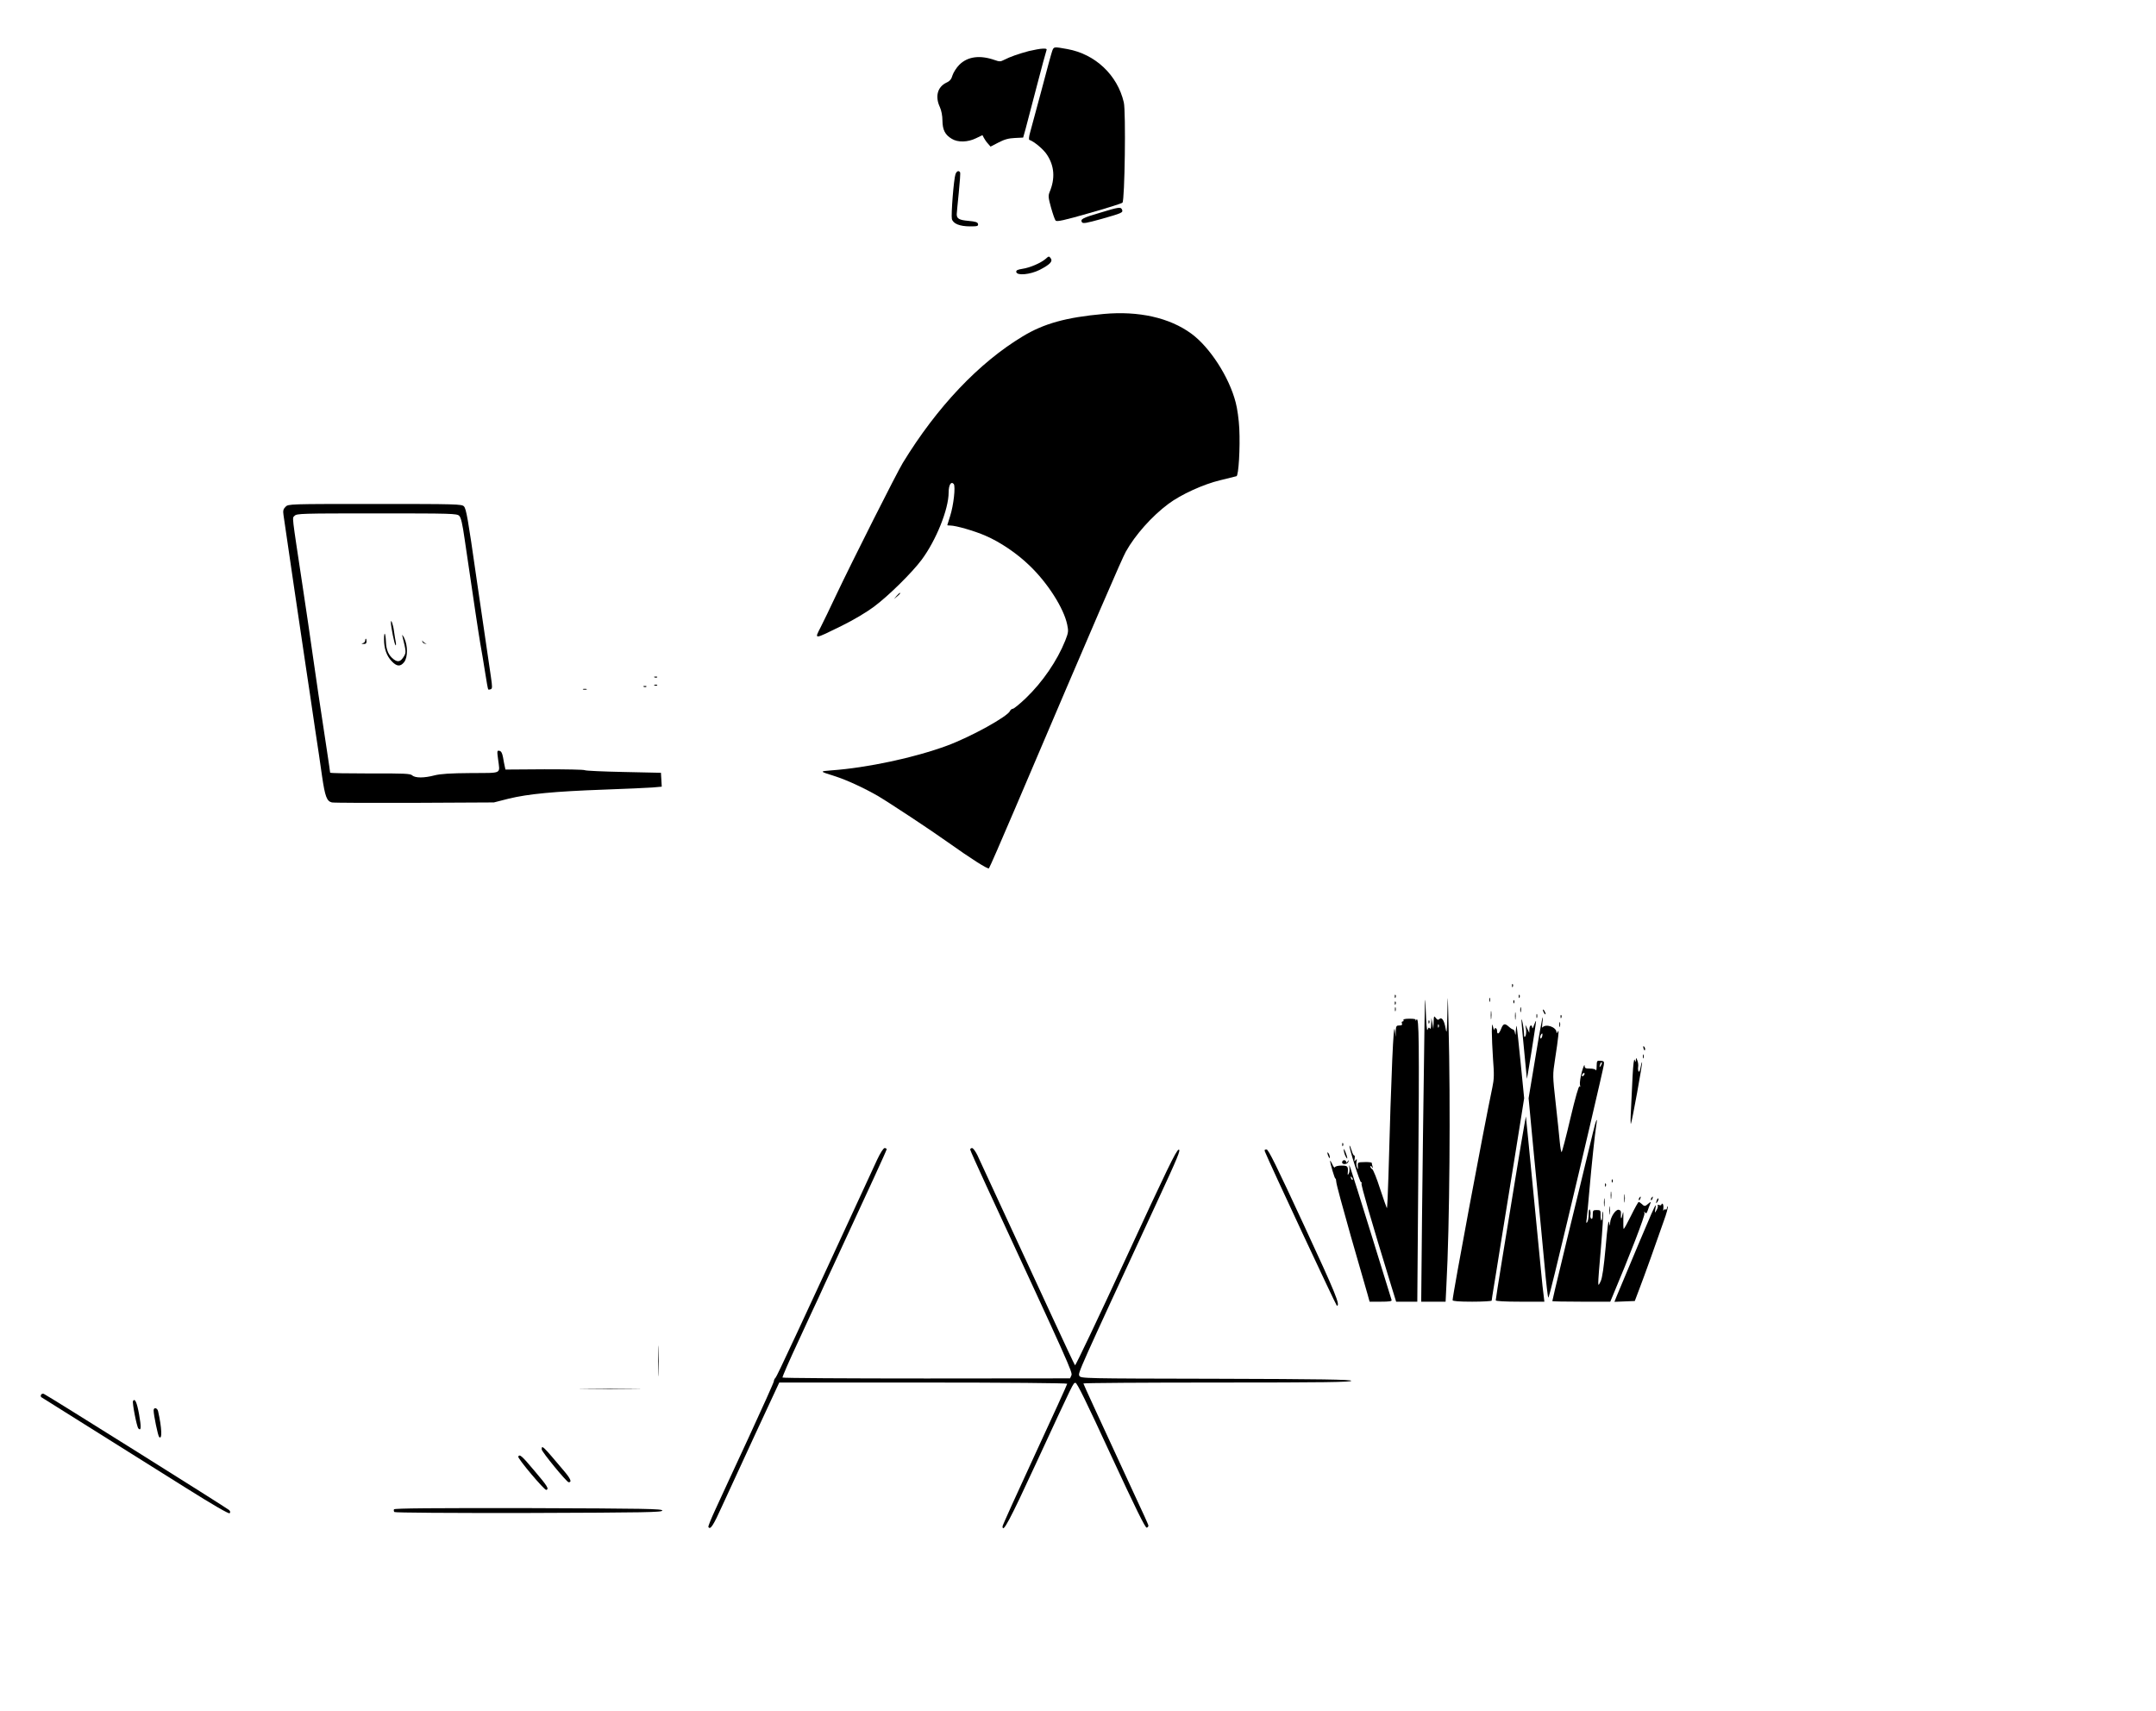 <?xml version="1.0" standalone="no"?>
<!DOCTYPE svg PUBLIC "-//W3C//DTD SVG 20010904//EN"
 "http://www.w3.org/TR/2001/REC-SVG-20010904/DTD/svg10.dtd">
<svg version="1.0" xmlns="http://www.w3.org/2000/svg"
 width="1600pt" height="1270pt" viewBox="0 0 1600 1270"
 preserveAspectRatio="xMidYMid meet">

<g transform="translate(0,1270) scale(0.1,-0.1)"
fill="#000000" stroke="none">
<path d="M7809 12323 c-6 -16 -42 -147 -80 -293 -39 -146 -77 -287 -85 -315
-8 -28 -10 -51 -5 -53 34 -11 105 -70 130 -109 56 -84 63 -177 20 -279 -11
-28 -9 -42 11 -115 13 -46 28 -90 34 -96 9 -10 63 2 248 55 131 37 242 72 248
78 17 17 26 676 10 744 -47 203 -212 359 -420 396 -100 18 -99 18 -111 -13z"/>
<path d="M7635 12321 c-78 -21 -138 -42 -183 -65 -26 -14 -36 -14 -69 -2 -111
39 -202 27 -264 -35 -21 -21 -43 -56 -50 -77 -8 -29 -20 -44 -45 -55 -67 -32
-86 -103 -49 -182 11 -24 19 -64 19 -100 1 -69 19 -105 69 -135 45 -28 119
-26 180 4 l48 23 11 -21 c6 -11 19 -31 30 -42 l19 -22 60 31 c44 23 75 31 121
33 l61 3 19 68 c10 37 47 178 82 313 35 135 67 253 71 263 6 14 2 17 -26 16
-19 0 -65 -9 -104 -18z"/>
<path d="M7091 11408 c-13 -35 -34 -303 -27 -333 9 -35 58 -55 136 -55 53 0
61 2 58 18 -3 13 -17 18 -72 23 -67 6 -86 16 -86 49 0 8 7 79 15 158 8 79 13
148 10 153 -10 16 -25 10 -34 -13z"/>
<path d="M8163 11121 c-130 -38 -147 -48 -134 -70 8 -12 32 -7 145 24 154 44
161 47 153 69 -9 22 -23 20 -164 -23z"/>
<path d="M7760 10779 c-36 -31 -117 -66 -173 -74 -37 -6 -47 -11 -45 -24 6
-28 102 -19 173 16 77 40 100 63 82 87 -12 16 -14 16 -37 -5z"/>
<path d="M8190 10370 c-278 -25 -443 -71 -600 -166 -327 -197 -637 -525 -890
-939 -44 -72 -372 -722 -499 -990 -39 -83 -88 -185 -110 -228 -48 -94 -56 -95
154 8 91 45 185 101 240 142 109 81 282 252 354 348 108 145 201 376 201 500
0 56 18 86 38 63 14 -18 -1 -157 -27 -238 -11 -36 -21 -66 -21 -67 0 -2 10 -3
23 -3 40 0 179 -40 259 -75 108 -46 234 -131 326 -220 136 -129 257 -319 282
-441 10 -48 9 -58 -15 -119 -60 -149 -168 -307 -292 -426 -45 -43 -89 -79 -97
-79 -7 0 -16 -7 -20 -15 -15 -41 -291 -193 -466 -258 -243 -90 -595 -165 -860
-184 -90 -7 -90 -7 25 -43 88 -28 216 -87 320 -147 80 -47 390 -251 520 -344
173 -123 296 -201 304 -193 5 5 92 205 194 444 609 1429 792 1852 822 1906 70
125 193 263 315 354 93 70 262 147 385 176 61 15 115 28 121 30 16 4 28 211
21 354 -3 64 -15 151 -27 194 -48 187 -191 409 -329 510 -161 118 -390 170
-651 146z"/>
<path d="M2119 8939 c-17 -17 -20 -29 -15 -62 9 -68 144 -981 166 -1127 11
-74 25 -164 30 -200 5 -36 23 -155 39 -265 17 -110 40 -265 51 -345 22 -151
35 -186 73 -195 12 -3 288 -4 612 -3 l590 3 110 28 c143 35 341 54 705 67 162
6 326 13 363 16 l68 6 -3 52 -3 51 -276 6 c-151 3 -281 9 -288 13 -7 5 -142 7
-301 7 l-289 -2 -5 23 c-3 13 -9 43 -13 68 -6 32 -14 46 -27 48 -17 4 -18 -1
-10 -60 14 -116 38 -103 -201 -105 -154 -1 -226 -6 -270 -17 -76 -20 -143 -21
-166 0 -14 13 -58 15 -313 14 -163 0 -296 2 -296 6 0 3 -11 81 -25 172 -47
308 -84 556 -100 672 -22 153 -50 349 -80 545 -82 543 -77 497 -59 517 16 17
47 18 611 18 555 0 594 -1 611 -18 13 -13 24 -59 40 -172 72 -492 104 -704
117 -780 9 -47 24 -141 35 -209 10 -68 21 -125 23 -127 2 -3 11 -2 19 1 12 5
12 18 1 93 -43 294 -79 536 -109 745 -61 427 -74 501 -91 519 -15 17 -55 18
-660 18 -640 0 -643 0 -664 -21z"/>
<path d="M6654 8278 l-19 -23 23 19 c21 18 27 26 19 26 -2 0 -12 -10 -23 -22z"/>
<path d="M2901 8080 c0 -31 26 -161 34 -168 4 -4 5 7 2 23 -4 17 -9 53 -13 80
-6 50 -24 98 -23 65z"/>
<path d="M2850 7955 c0 -68 19 -122 56 -161 38 -41 65 -43 93 -8 28 36 28 123
1 179 -12 23 -18 29 -14 15 28 -113 28 -121 14 -147 -25 -43 -45 -50 -77 -27
-39 29 -57 70 -59 132 -3 68 -14 82 -14 17z"/>
<path d="M2710 7946 c0 -8 -8 -17 -17 -19 -14 -4 -12 -5 5 -6 16 -1 22 5 22
19 0 11 -2 20 -5 20 -3 0 -5 -6 -5 -14z"/>
<path d="M3134 7940 c1 -8 10 -16 21 -17 15 -1 15 0 3 3 -9 3 -19 11 -21 17
-2 7 -3 5 -3 -3z"/>
<path d="M4858 7673 c7 -3 16 -2 19 1 4 3 -2 6 -13 5 -11 0 -14 -3 -6 -6z"/>
<path d="M4858 7613 c7 -3 16 -2 19 1 4 3 -2 6 -13 5 -11 0 -14 -3 -6 -6z"/>
<path d="M4778 7603 c7 -3 16 -2 19 1 4 3 -2 6 -13 5 -11 0 -14 -3 -6 -6z"/>
<path d="M4328 7583 c6 -2 18 -2 25 0 6 3 1 5 -13 5 -14 0 -19 -2 -12 -5z"/>
<path d="M10568 4845 c-5 -308 -11 -840 -15 -1182 l-6 -623 90 0 91 0 6 123
c24 437 31 1356 16 1927 -6 250 -6 252 -9 90 -3 -144 -5 -158 -13 -111 -11 61
-29 86 -47 68 -8 -8 -15 -6 -26 9 -13 18 -14 15 -16 -31 l-2 -50 -7 40 -7 40
-2 -45 c-1 -29 -4 -40 -10 -32 -6 10 -10 8 -17 -10 -5 -15 -10 43 -14 162 -4
138 -7 44 -12 -375z m109 233 c-3 -8 -6 -5 -6 6 -1 11 2 17 5 13 3 -3 4 -12 1
-19z"/>
<path d="M11221 5384 c0 -11 3 -14 6 -6 3 7 2 16 -1 19 -3 4 -6 -2 -5 -13z"/>
<path d="M10351 5304 c0 -11 3 -14 6 -6 3 7 2 16 -1 19 -3 4 -6 -2 -5 -13z"/>
<path d="M11271 5304 c0 -11 3 -14 6 -6 3 7 2 16 -1 19 -3 4 -6 -2 -5 -13z"/>
<path d="M11052 5280 c0 -14 2 -19 5 -12 2 6 2 18 0 25 -3 6 -5 1 -5 -13z"/>
<path d="M11231 5264 c0 -11 3 -14 6 -6 3 7 2 16 -1 19 -3 4 -6 -2 -5 -13z"/>
<path d="M10351 5254 c0 -11 3 -14 6 -6 3 7 2 16 -1 19 -3 4 -6 -2 -5 -13z"/>
<path d="M10352 5210 c0 -14 2 -19 5 -12 2 6 2 18 0 25 -3 6 -5 1 -5 -13z"/>
<path d="M11282 5205 c0 -16 2 -22 5 -12 2 9 2 23 0 30 -3 6 -5 -1 -5 -18z"/>
<path d="M11063 5165 c0 -27 2 -38 4 -22 2 15 2 37 0 50 -2 12 -4 0 -4 -28z"/>
<path d="M11450 5205 c0 -5 5 -17 10 -25 5 -8 10 -10 10 -5 0 6 -5 17 -10 25
-5 8 -10 11 -10 5z"/>
<path d="M11243 5160 c0 -25 2 -35 4 -22 2 12 2 32 0 45 -2 12 -4 2 -4 -23z"/>
<path d="M11402 5160 c0 -14 2 -19 5 -12 2 6 2 18 0 25 -3 6 -5 1 -5 -13z"/>
<path d="M11581 5154 c0 -11 3 -14 6 -6 3 7 2 16 -1 19 -3 4 -6 -2 -5 -13z"/>
<path d="M10512 5133 c-7 -10 -10 -12 -7 -5 5 9 -8 12 -45 12 -32 0 -49 -4
-45 -10 3 -5 1 -10 -5 -10 -7 0 -10 -7 -6 -15 4 -11 -1 -15 -19 -15 -22 0 -25
-4 -27 -42 l-1 -43 -6 50 c-9 74 -26 -305 -47 -1078 -4 -136 -9 -245 -12 -243
-2 3 -25 67 -50 143 -24 76 -51 142 -58 146 -8 4 -14 13 -14 20 0 8 4 6 11 -3
9 -12 10 -12 5 3 -3 10 -6 22 -6 27 0 4 -24 7 -52 6 -52 -1 -53 -1 -51 -31 2
-25 1 -27 -6 -10 -5 11 -7 31 -4 45 4 20 3 22 -7 10 -9 -12 -11 -10 -7 12 2
15 1 25 -3 23 -4 -2 -13 14 -19 36 -7 23 -14 39 -16 37 -7 -7 78 -277 86 -272
5 3 6 -1 3 -9 -4 -12 68 -263 222 -764 l35 -113 78 0 79 0 7 893 c8 1048 6
1225 -13 1200z"/>
<path d="M11394 4850 l-50 -300 18 -192 c10 -106 31 -330 48 -498 16 -168 40
-414 52 -547 12 -134 25 -243 28 -243 3 0 25 82 49 183 24 100 65 272 92 382
99 413 267 1131 271 1161 4 27 1 30 -24 32 -27 2 -28 0 -29 -40 0 -24 -3 -37
-6 -30 -2 7 -22 12 -44 12 -34 0 -39 3 -40 23 0 12 -9 -9 -20 -48 -10 -38 -17
-81 -14 -95 4 -16 2 -20 -3 -12 -5 8 -31 -81 -68 -238 -32 -137 -62 -250 -65
-250 -4 0 -10 35 -14 78 -4 42 -17 171 -30 285 -23 207 -23 208 -5 325 25 160
32 232 21 207 -7 -14 -10 -15 -10 -5 -2 39 -81 65 -104 35 -4 -5 -4 9 -1 33 4
23 5 42 2 42 -2 0 -27 -135 -54 -300z m52 165 c-3 -20 -16 -31 -16 -13 0 13 8
28 16 28 1 0 1 -7 0 -15z m435 -222 c-12 -20 -14 -14 -5 12 4 9 9 14 11 11 3
-2 0 -13 -6 -23z m-129 -75 c-7 -7 -12 -8 -12 -2 0 14 12 26 19 19 2 -3 -1
-11 -7 -17z"/>
<path d="M11291 5130 c-1 -12 17 -199 40 -435 1 -14 68 406 68 425 0 8 -6 -3
-14 -25 -7 -22 -13 -32 -14 -22 -2 28 -21 19 -21 -10 l-1 -28 -14 30 -15 30 5
-35 c2 -19 0 -42 -5 -50 -7 -11 -10 -6 -10 20 -1 38 -17 125 -19 100z"/>
<path d="M10601 5114 c0 -11 3 -14 6 -6 3 7 2 16 -1 19 -3 4 -6 -2 -5 -13z"/>
<path d="M11572 5095 c0 -16 2 -22 5 -12 2 9 2 23 0 30 -3 6 -5 -1 -5 -18z"/>
<path d="M11071 5045 c0 -38 4 -131 9 -205 9 -114 8 -148 -5 -210 -63 -298
-295 -1540 -295 -1579 0 -7 48 -11 145 -11 80 0 145 4 145 8 0 5 7 49 15 98 8
49 29 175 45 279 29 180 41 254 110 680 16 99 38 240 50 312 l21 133 -26 262
c-14 145 -28 268 -30 273 -2 6 -4 -10 -6 -35 -1 -31 -3 -37 -6 -17 -2 15 -9
27 -14 27 -5 0 -19 9 -31 20 -31 28 -42 25 -58 -15 -15 -39 -30 -46 -30 -15 0
22 -19 28 -21 8 -1 -7 -5 3 -9 22 -6 28 -8 22 -9 -35z"/>
<path d="M12197 4919 c4 -13 8 -18 11 -10 2 7 -1 18 -6 23 -8 8 -9 4 -5 -13z"/>
<path d="M12192 4860 c0 -14 2 -19 5 -12 2 6 2 18 0 25 -3 6 -5 1 -5 -13z"/>
<path d="M12116 4720 c-3 -74 -9 -187 -12 -250 -4 -63 -4 -113 -1 -110 7 7 88
452 83 457 -2 2 -7 -15 -11 -38 -4 -24 -10 -37 -15 -30 -4 7 -5 22 -3 34 2 12
0 33 -6 47 -8 22 -10 22 -11 5 -1 -20 -2 -20 -9 0 -5 11 -11 -35 -15 -115z"/>
<path d="M11312 4350 c-7 -36 -37 -216 -67 -400 -30 -184 -75 -460 -100 -612
-25 -153 -45 -282 -45 -288 0 -6 66 -10 181 -10 l180 0 -5 43 c-4 23 -13 112
-21 197 -23 238 -73 755 -93 955 l-18 180 -12 -65z"/>
<path d="M11821 4293 c-13 -54 -54 -225 -92 -381 -38 -156 -83 -340 -100 -410
-90 -372 -109 -454 -109 -458 0 -2 97 -4 215 -4 l215 0 16 38 c129 306 243
602 238 618 -4 14 -3 15 4 6 7 -11 12 -7 20 15 5 15 13 37 18 48 7 19 7 19
-13 3 -24 -22 -30 -22 -49 -3 -9 8 -19 15 -23 15 -4 0 -29 -45 -56 -100 -27
-55 -52 -100 -55 -100 -3 0 -4 33 -3 72 1 59 0 65 -7 33 -7 -39 -14 -32 -11
12 2 13 -4 23 -16 25 -23 5 -62 -55 -64 -97 -2 -29 -2 -29 -8 5 -4 23 -13 -40
-25 -183 -14 -152 -25 -229 -37 -255 -16 -33 -17 -34 -18 -12 -1 13 8 132 20
263 11 131 18 248 16 260 -2 12 -5 2 -6 -22 0 -24 -4 -41 -8 -38 -3 4 -6 23
-5 42 1 32 -1 35 -28 35 -28 0 -30 -3 -30 -36 0 -23 -4 -33 -11 -28 -6 3 -9
17 -6 30 2 12 0 29 -4 36 -6 8 -9 -4 -9 -32 0 -25 -5 -52 -11 -60 -7 -11 -9
-4 -4 25 3 22 12 117 20 210 17 196 41 421 51 483 12 74 -1 45 -25 -55z"/>
<path d="M9961 4204 c0 -11 3 -14 6 -6 3 7 2 16 -1 19 -3 4 -6 -2 -5 -13z"/>
<path d="M6509 4093 c-584 -1265 -744 -1610 -754 -1618 -6 -5 -12 -17 -12 -25
0 -8 -85 -197 -188 -420 -103 -223 -214 -461 -245 -530 -32 -69 -56 -128 -53
-132 14 -24 36 9 104 160 43 92 154 335 249 540 l173 372 1068 0 c606 0 1069
-4 1069 -9 0 -5 -108 -242 -240 -527 -132 -285 -240 -524 -240 -531 0 -56 52
41 250 470 288 622 273 591 291 595 11 2 80 -139 264 -538 184 -397 254 -539
265 -537 8 2 14 10 12 18 -2 8 -45 104 -97 214 -270 584 -385 833 -385 838 0
4 448 7 996 7 792 0 995 3 992 13 -4 9 -216 13 -1006 15 -988 2 -1001 2 -1012
22 -11 21 -11 21 578 1293 153 330 177 388 159 385 -17 -2 -88 -149 -391 -805
-204 -441 -374 -799 -378 -795 -4 4 -78 162 -166 352 -132 284 -270 583 -559
1208 -14 28 -31 52 -39 52 -8 0 -14 -5 -14 -11 0 -6 54 -126 119 -267 622
-1342 642 -1387 632 -1409 l-10 -22 -1065 -1 c-586 0 -1067 3 -1069 7 -2 5 50
125 117 268 66 144 135 292 153 330 17 39 65 142 106 230 263 567 397 858 397
866 0 5 -7 9 -15 9 -9 0 -31 -34 -56 -87z"/>
<path d="M9973 4160 c2 -14 8 -34 15 -45 15 -27 14 -8 -3 35 -11 27 -14 30
-12 10z"/>
<path d="M9388 4152 c27 -70 528 -1142 533 -1142 28 0 -10 93 -243 595 -205
443 -265 565 -279 565 -14 0 -17 -5 -11 -18z"/>
<path d="M9851 4145 c1 -19 18 -51 18 -35 0 8 -4 22 -9 30 -5 8 -9 11 -9 5z"/>
<path d="M9871 4085 c0 -19 35 -136 39 -131 3 2 6 -10 7 -27 1 -18 50 -198
108 -402 59 -203 114 -396 123 -427 l16 -58 84 0 c63 0 83 3 79 13 -2 6 -68
219 -146 472 -78 253 -149 478 -157 500 -12 34 -13 35 -10 10 3 -17 0 -37 -5
-45 -7 -12 -9 -11 -7 5 4 50 0 55 -46 55 -26 0 -46 -5 -49 -12 -3 -7 -12 3
-20 22 -9 19 -16 31 -16 25z m167 -140 c-3 -3 -9 2 -12 12 -6 14 -5 15 5 6 7
-7 10 -15 7 -18z"/>
<path d="M9960 4074 c0 -20 42 -15 47 6 4 13 3 13 -6 0 -7 -10 -11 -11 -11 -2
0 6 -7 12 -15 12 -8 0 -15 -7 -15 -16z"/>
<path d="M11961 3934 c0 -11 3 -14 6 -6 3 7 2 16 -1 19 -3 4 -6 -2 -5 -13z"/>
<path d="M11911 3904 c0 -11 3 -14 6 -6 3 7 2 16 -1 19 -3 4 -6 -2 -5 -13z"/>
<path d="M11953 3830 c0 -25 2 -35 4 -22 2 12 2 32 0 45 -2 12 -4 2 -4 -23z"/>
<path d="M12053 3805 c0 -27 2 -38 4 -22 2 15 2 37 0 50 -2 12 -4 0 -4 -28z"/>
<path d="M11903 3775 c0 -27 2 -38 4 -22 2 15 2 37 0 50 -2 12 -4 0 -4 -28z"/>
<path d="M12165 3809 c-4 -6 -5 -12 -2 -15 2 -3 7 2 10 11 7 17 1 20 -8 4z"/>
<path d="M12255 3809 c-4 -6 -5 -12 -2 -15 2 -3 7 2 10 11 7 17 1 20 -8 4z"/>
<path d="M12296 3795 c-9 -26 -7 -32 5 -12 6 10 9 21 6 23 -2 3 -7 -2 -11 -11z"/>
<path d="M12330 3761 c0 -6 -7 -7 -17 -4 -9 4 -14 2 -11 -3 4 -5 0 -20 -8 -34
-15 -25 -15 -25 -9 10 11 64 6 52 -289 -653 l-15 -38 75 3 76 3 34 90 c35 91
127 347 183 509 18 49 30 94 27 100 -2 6 -5 3 -5 -7 -1 -10 -5 -16 -10 -13 -5
4 -12 0 -15 -6 -3 -7 -4 -1 -2 15 2 15 -1 30 -5 33 -5 3 -9 1 -9 -5z"/>
<path d="M11943 3715 c0 -27 2 -38 4 -22 2 15 2 37 0 50 -2 12 -4 0 -4 -28z"/>
<path d="M4884 2600 c0 -102 2 -143 3 -92 2 50 2 134 0 185 -1 50 -3 9 -3 -93z"/>
<path d="M4343 2393 c104 -2 270 -2 370 0 100 1 16 2 -188 2 -203 0 -285 -1
-182 -2z"/>
<path d="M305 2350 c-4 -7 -3 -15 2 -19 12 -8 651 -409 1068 -670 207 -130
323 -197 329 -191 7 7 5 15 -4 24 -16 15 -1355 855 -1375 862 -7 3 -16 0 -20
-6z"/>
<path d="M987 2303 c-7 -12 28 -192 40 -204 21 -21 22 10 5 106 -16 88 -31
121 -45 98z"/>
<path d="M1140 2233 c0 -33 32 -188 41 -197 24 -25 20 70 -8 192 -6 25 -33 30
-33 5z"/>
<path d="M4020 1944 c0 -18 186 -244 200 -244 26 0 15 26 -37 87 -156 185
-163 192 -163 157z"/>
<path d="M3846 1891 c-8 -12 195 -252 208 -248 22 7 9 28 -87 141 -95 113
-110 126 -121 107z"/>
<path d="M2924 1499 c-3 -6 -2 -15 3 -20 5 -5 408 -8 999 -7 871 3 989 5 989
18 0 13 -118 15 -992 18 -709 1 -994 -1 -999 -9z"/>
</g>
</svg>
